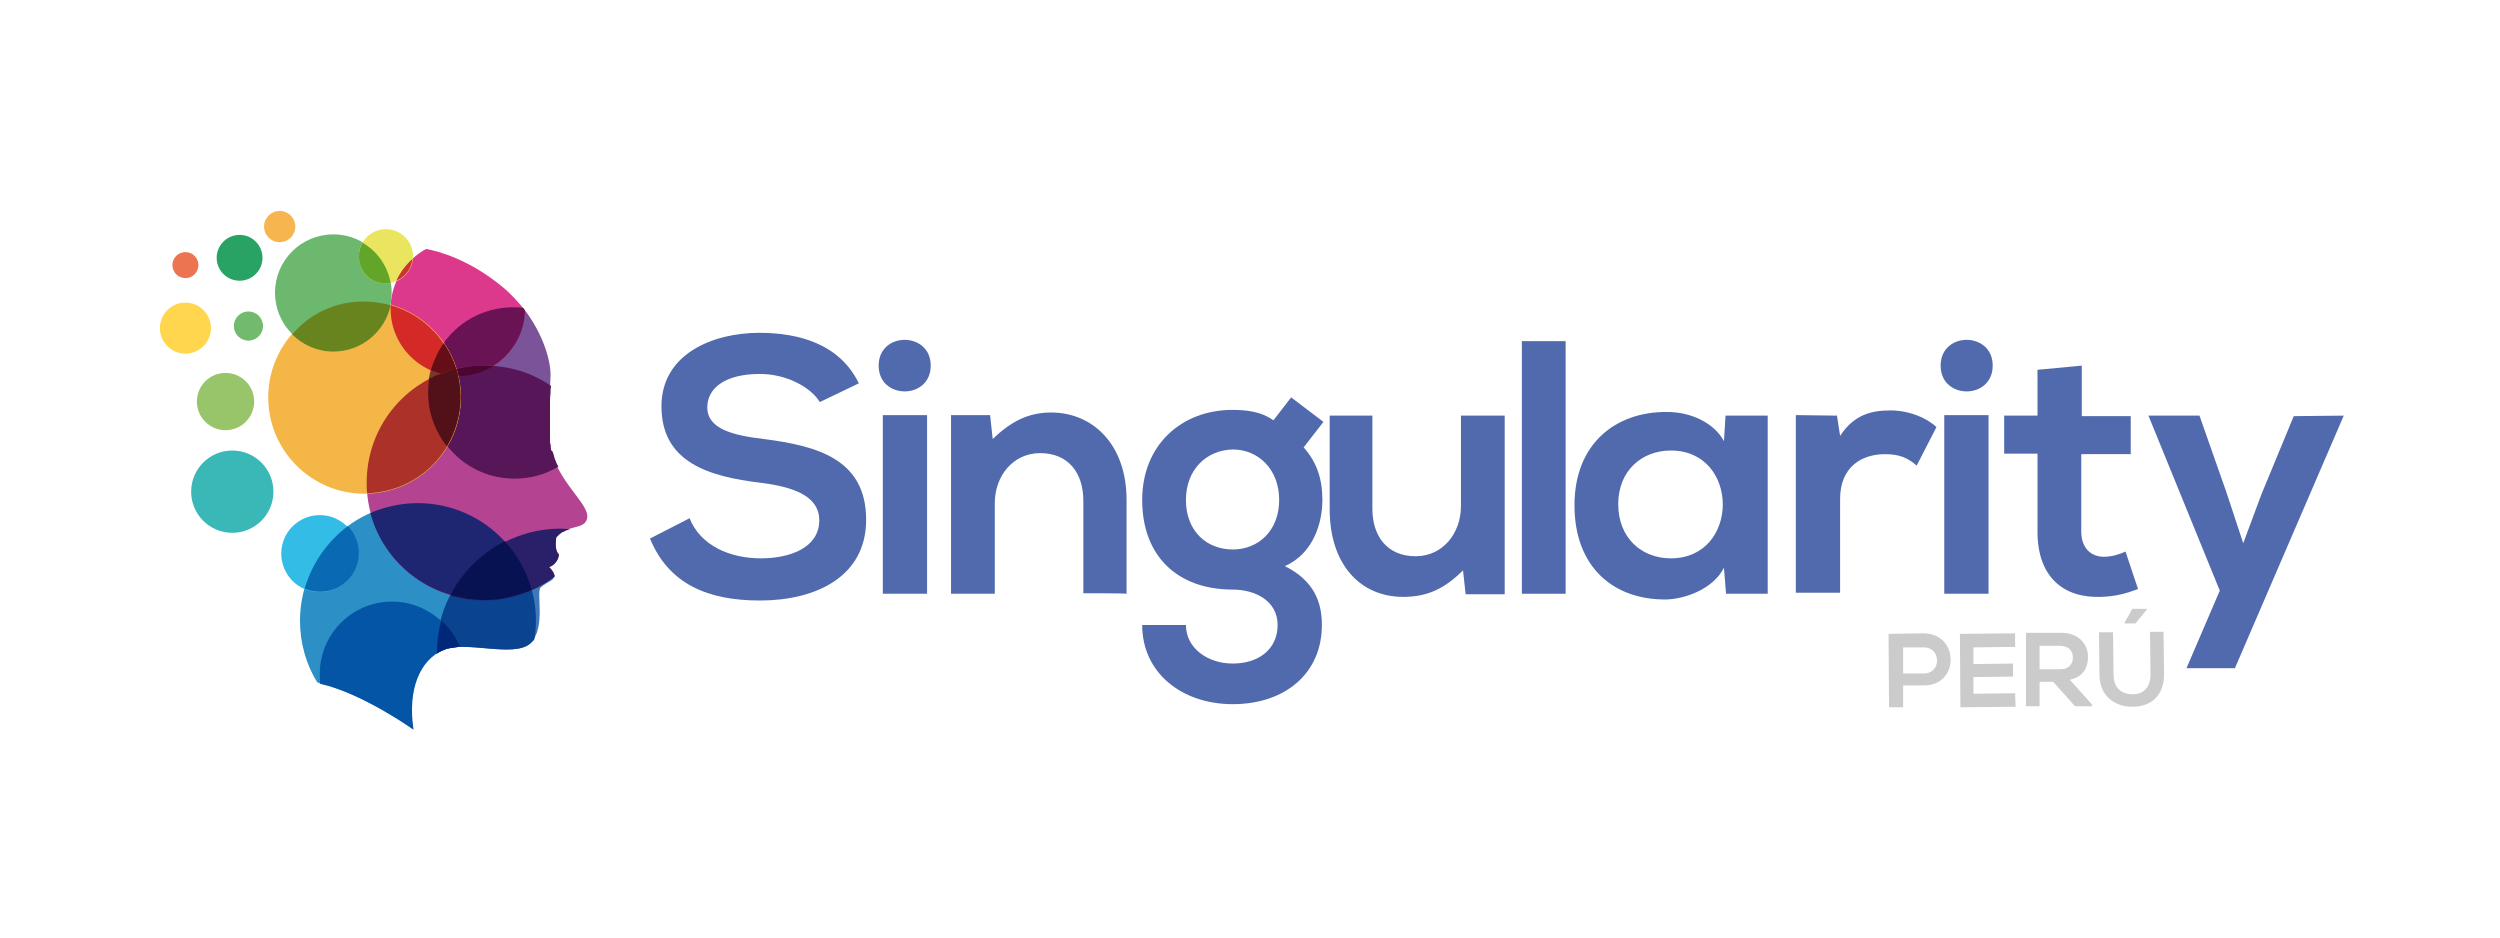 <?xml version="1.0" encoding="utf-8"?>
<!-- Generator: Adobe Illustrator 25.4.1, SVG Export Plug-In . SVG Version: 6.00 Build 0)  -->
<svg version="1.1" id="Capa_1" xmlns="http://www.w3.org/2000/svg" xmlns:xlink="http://www.w3.org/1999/xlink" x="0px" y="0px"
	 viewBox="0 0 480 180" style="enable-background:new 0 0 480 180;" xml:space="preserve">
<style type="text/css">
	.st0{fill:#2C8FC6;}
	.st1{fill:#506AAD;}
	.st2{fill:#CCCBCB;}
	.st3{fill:#3C78BA;}
	.st4{fill:#0A4390;}
	.st5{fill:#7A5399;}
	.st6{fill:#DD398C;}
	.st7{fill:#6A1354;}
	.st8{fill:#B44491;}
	.st9{fill:#1F2671;}
	.st10{fill:#2A206A;}
	.st11{fill:#071252;}
	.st12{fill:#561657;}
	.st13{fill:#4B0530;}
	.st14{fill:#F4B747;}
	.st15{fill:#753C2B;}
	.st16{fill:#D32927;}
	.st17{fill:#650E17;}
	.st18{fill:#AC3128;}
	.st19{fill:#521018;}
	.st20{fill:#6CB86E;}
	.st21{fill:#67841F;}
	.st22{fill:#EAE55F;}
	.st23{fill:#CB3334;}
	.st24{fill:#63A529;}
	.st25{fill:#33BCE5;}
	.st26{fill:#0969B2;}
	.st27{fill:#3AB7B7;}
	.st28{fill:#98C569;}
	.st29{fill:#28A363;}
	.st30{fill:#72BA6D;}
	.st31{fill:#FFD64E;}
	.st32{fill:#ED7451;}
	.st33{fill:#F6B54E;}
	.st34{fill:#0455A5;}
	.st35{fill:#012878;}
</style>
<g id="Capa_1_00000018939967702853698690000011763427441300346039_">
	<path class="st0" d="M61.8,131.3L61.8,131.3L61.8,131.3z"/>
	<g>
		<g>
			<path class="st1" d="M157.4,77.2c-1.6-2.7-6.2-5.4-11.5-5.4c-6.8,0-10.1,2.8-10.1,6.4c0,4.2,5,5.4,10.9,6.1
				c10.1,1.3,19.6,3.8,19.6,15.5c0,10.9-9.6,15.5-20.4,15.5c-9.9,0-17.5-3.1-21.1-11.9l7.6-3.9c2.1,5.3,7.8,7.7,13.7,7.7
				c5.7,0,11.2-2.1,11.2-7.3c0-4.6-4.8-6.4-11.2-7.2c-10-1.2-19.1-3.9-19.1-14.7c0-10,9.8-14.1,18.8-14.1c7.5,0,15.4,2.1,19.1,9.7
				L157.4,77.2z"/>
			<path class="st1" d="M178.7,70.2c0,6.6-10,6.6-10,0S178.7,63.6,178.7,70.2z M169.5,79.7V114h8.5V79.7H169.5z"/>
			<path class="st1" d="M208,113.9V96.1c0-5.2-2.8-9.1-8.3-9.1c-5.2,0-8.7,4.4-8.7,9.6V114h-8.4V79.7h7.5l0.5,4.6
				c3.5-3.4,6.9-5.1,11.2-5.1c8,0,14.5,6.1,14.5,16.8v18C216.3,113.9,208,113.9,208,113.9z"/>
			<path class="st1" d="M247.9,76.3l6.2,4.7l-3.8,4.9c2.7,3,3.6,6.4,3.6,10.1c0,4.2-1.6,10.2-7.2,12.7c5.6,2.8,7.1,6.9,7.1,11.3
				c0,9.4-7.2,15.2-17.1,15.2c-9.9,0-17.4-6.1-17.4-15.2h8.4c0,4.4,4.1,7.4,9,7.4s8.6-2.7,8.6-7.4s-4.4-6.8-8.6-6.8
				c-10.7,0-17.4-6.5-17.4-17.2s7.7-17.3,17.3-17.3c2.7,0,5.5,0.3,7.9,2L247.9,76.3z M227.7,96c0,6,4,9.5,9,9.5
				c4.9,0,8.9-3.6,8.9-9.5s-4-9.7-8.9-9.7C231.7,86.4,227.7,90.1,227.7,96z"/>
			<path class="st1" d="M263.5,79.8v17.9c0,5.2,2.8,9.1,8.3,9.1c5.2,0,8.7-4.4,8.7-9.6V79.8h8.4v34.3h-7.5l-0.5-4.6
				c-3.5,3.5-6.8,5.1-11.5,5.1c-8.2,0-14.1-6.2-14.1-16.8v-18H263.5L263.5,79.8z"/>
			<path class="st1" d="M300.6,65.5V114h-8.4V65.5H300.6z"/>
			<path class="st1" d="M331.3,79.8h8.1V114h-8l-0.4-5c-2,4-7.3,6-11.1,6.1c-10.1,0.1-17.6-6.2-17.6-18.1c0-11.8,7.9-18,17.8-17.9
				c4.6,0,9,2.1,10.9,5.6L331.3,79.8z M310.7,96.8c0,6.5,4.5,10.4,10.1,10.4c13.3,0,13.3-20.7,0-20.7
				C315.3,86.5,310.7,90.3,310.7,96.8z"/>
			<path class="st1" d="M352.7,79.8l0.6,3.9c2.7-4.2,6.2-4.9,9.7-4.9s6.9,1.4,8.8,3.2l-3.8,7.4c-1.7-1.5-3.3-2.2-6.1-2.2
				c-4.4,0-8.6,2.4-8.6,8.6v18h-8.5V79.7L352.7,79.8L352.7,79.8z"/>
			<path class="st1" d="M382.6,70.2c0,6.6-10,6.6-10,0S382.6,63.6,382.6,70.2z M373.3,79.7V114h8.5V79.7H373.3z"/>
			<path class="st1" d="M399.7,70.2v9.7h9.4v7.3h-9.5V102c0,3.2,1.8,4.9,4.4,4.9c1.3,0,2.8-0.4,4.1-1l2.4,7.2
				c-2.4,0.9-4.4,1.4-7,1.5c-7.4,0.3-12.3-3.9-12.3-12.5v-15h-6.4v-7.3h6.4V71L399.7,70.2z"/>
			<path class="st1" d="M450,79.8l-20.9,48.5h-9.3l6.4-14.9l-13.7-33.6h9.8l5.2,14.8l3.2,9.7l3.5-9.4l6.2-15L450,79.8L450,79.8z"/>
		</g>
		<g>
			<path class="st2" d="M369.4,131.6h-4v4.2h-2.7l-0.1-14.1c2.2,0,4.4-0.1,6.7-0.1C376.2,121.6,376.3,131.6,369.4,131.6z
				 M365.4,129.3h4c3.4,0,3.3-5,0-5h-4V129.3z"/>
			<path class="st2" d="M387,135.7l-10.6,0.1c0-4.7-0.1-9.4-0.1-14.1l10.6-0.1v2.6l-8,0.1v3.2l7.6-0.1v2.5l-7.6,0.1v3.2l8-0.1
				L387,135.7z"/>
			<path class="st2" d="M401.6,135.6h-3.2l-4.2-4.7h-2.6v4.7H389v-14.1c2.2,0,4.4,0,6.8,0c3.3,0,5.1,2.2,5.1,4.6
				c0,2-0.9,3.9-3.5,4.4l4.3,4.8L401.6,135.6z M391.6,124v4.5h4c1.7,0,2.4-1.1,2.4-2.3c0-1.2-0.8-2.2-2.5-2.2H391.6z"/>
			<path class="st2" d="M415.4,121.3l0.1,8.1c0,4.2-2.5,6.3-6.1,6.3c-3.4,0-6.3-2.1-6.3-6.2l-0.1-8.1h2.7l0.1,8.1
				c0,2.6,1.5,3.8,3.7,3.8s3.4-1.5,3.4-3.9l-0.1-8.1L415.4,121.3L415.4,121.3z M412.3,116.9h-2.9l-1.5,2.7v0.1h2.1L412.3,116.9
				L412.3,116.9z"/>
		</g>
	</g>
</g>
<g>
	<path class="st3" d="M109.5,101.4c-0.6,0-1.2-0.1-1.9-0.1c-13.2,0-23.9,10.7-23.9,23.9c0,0.1,0,0.2,0,0.3c0.4-0.3,0.9-0.5,1.3-0.7
		c4.4-1.9,13.6,1.6,16.8-1.3c3.1-2.8,1.1-9.9,2-10.7c1.2-1.1,2.6-1.3,2.6-2.2c0-0.9-1.1-1.8-1.1-1.8c1.1-0.3,1.9-1.5,1.9-2.4
		c-0.8-0.8-0.6-2.3-0.5-3.3C107.7,102.2,108.6,101.7,109.5,101.4z"/>
	<path class="st0" d="M80.2,96.6c-12.5,0-22.6,10.1-22.6,22.6c0,4.3,1.2,8.4,3.3,11.8l0.5,0.2c8.1,1.8,17.9,8.8,17.9,8.8
		c-1.2-7.8,1.3-13.4,5.7-15.3c4.4-1.9,13.6,1.6,16.8-1.3c0.3-0.2,0.5-0.5,0.7-0.8c0.2-1.1,0.3-2.3,0.3-3.5
		C102.9,106.8,92.7,96.6,80.2,96.6z"/>
	<path class="st4" d="M102.5,122.9c0-0.1,0.1-0.1,0.1-0.2c0.2-1.1,0.3-2.3,0.3-3.5c0-5.9-2.3-11.3-6-15.3
		c-7.8,3.9-13.1,12-13.1,21.3c0,0.1,0,0.2,0,0.3c0.2-0.1,0.4-0.3,0.6-0.4c0.2-0.1,0.5-0.2,0.7-0.3c4.4-1.9,13.6,1.6,16.8-1.3
		c0.2-0.2,0.3-0.3,0.5-0.5C102.4,123,102.4,123,102.5,122.9z"/>
	<path class="st5" d="M105.7,72.2c0.1-2.7-1.3-8-5.2-13C99.8,59,99.2,59,98.5,59c-9.1,0-16.4,7.3-16.4,16.4s7.3,16.4,16.4,16.4
		c3.1,0,5.9-0.8,8.4-2.3c-0.4-0.7-0.7-1.5-0.9-2.3C105,84.1,105.6,75.5,105.7,72.2z"/>
	<path class="st6" d="M100.8,59.6c-1.2-1.5-2.6-3.1-4.3-4.5c-6.4-5.3-12.4-6.9-14.7-7.3C77.8,50,75,54.3,75,59.2
		c0,7.1,5.8,12.9,12.9,12.9C94.9,72.2,100.6,66.6,100.8,59.6z"/>
	<path class="st7" d="M100.5,59.2c0,0-0.1-0.1-0.1-0.1C99.8,59,99.2,59,98.5,59c-7.6,0-13.9,5.1-15.8,12.1c1.6,0.7,3.3,1.1,5.2,1.1
		c7,0,12.7-5.6,12.9-12.5C100.7,59.5,100.6,59.4,100.5,59.2z"/>
	<path class="st8" d="M112.6,99.9c1.2-2.6-4.5-6.2-6.6-12.7c-0.8-2.6-0.6-9.1-0.4-13.1c-3.6-2.5-8-3.9-12.7-3.9
		c-12.4,0-22.5,10.1-22.5,22.5s10.1,22.5,22.5,22.5c5.1,0,9.8-1.7,13.6-4.6c-0.1-0.9-1.1-1.8-1.1-1.8c1.1-0.3,1.9-1.5,1.9-2.4
		c-0.8-0.8-0.6-2.3-0.5-3.3C109,100.7,111.8,101.7,112.6,99.9z"/>
	<path class="st9" d="M102,113.2c-2.6-9.6-11.4-16.6-21.8-16.6c-3.2,0-6.3,0.7-9.1,1.9c2.6,9.6,11.3,16.6,21.7,16.6
		C96.1,115.2,99.2,114.5,102,113.2z"/>
	<path class="st10" d="M106.8,103.2c0.2-0.2,0.4-0.4,0.6-0.6c0,0,0.1-0.1,0.1-0.1c0.2-0.2,0.4-0.3,0.6-0.4c0,0,0,0,0.1,0
		c0.2-0.1,0.4-0.2,0.6-0.3c0,0,0,0,0.1,0c0.2-0.1,0.4-0.2,0.7-0.2c0,0,0,0,0,0c-0.6,0-1.2-0.1-1.9-0.1c-9.2,0-17.2,5.2-21.2,12.9
		c2,0.6,4.2,0.9,6.4,0.9c5.1,0,9.8-1.7,13.6-4.6c-0.1-0.9-1.1-1.8-1.1-1.8c1.1-0.3,1.9-1.5,1.9-2.4
		C106.5,105.7,106.7,104.1,106.8,103.2z"/>
	<path class="st11" d="M95,115.1c0.5,0,1.1-0.1,1.6-0.2c0.1,0,0.2,0,0.4-0.1c0.4-0.1,0.8-0.2,1.2-0.3c0.2,0,0.4-0.1,0.5-0.1
		c0.5-0.1,0.9-0.3,1.3-0.4c0.2-0.1,0.4-0.1,0.6-0.2c0.3-0.1,0.6-0.2,0.9-0.3c0.2-0.1,0.4-0.2,0.6-0.3c-1-3.5-2.8-6.7-5.2-9.3
		c-4.4,2.3-8.1,5.9-10.4,10.3c0.1,0,0.2,0.1,0.3,0.1c0.3,0.1,0.6,0.2,0.9,0.2c0.3,0.1,0.6,0.1,0.9,0.2c0.3,0.1,0.5,0.1,0.8,0.2
		c0.3,0.1,0.7,0.1,1.1,0.1c0.2,0,0.5,0.1,0.7,0.1c0.6,0,1.2,0.1,1.8,0.1c0.6,0,1.1,0,1.7-0.1C94.7,115.1,94.8,115.1,95,115.1z"/>
	<path class="st12" d="M105.8,86.4c0-0.2-0.1-0.3-0.1-0.5c0-0.1,0-0.2,0-0.3c0-0.2,0-0.3-0.1-0.5c0-0.1,0-0.2,0-0.3
		c0-0.2,0-0.4,0-0.6c0-0.1,0-0.2,0-0.3c0-0.3,0-0.6,0-0.8c0,0,0-0.1,0-0.1c0-0.3,0-0.7,0-1c0,0,0-0.1,0-0.1c0-0.3,0-0.6,0-0.9
		c0-0.1,0-0.2,0-0.3c0-0.3,0-0.5,0-0.8c0-0.1,0-0.2,0-0.3c0-0.3,0-0.5,0-0.8c0-0.1,0-0.2,0-0.2c0-0.3,0-0.6,0-0.9c0,0,0-0.1,0-0.1
		c0-0.7,0-1.4,0.1-2.1c0,0,0,0,0,0c0-0.5,0-0.9,0.1-1.4c-3.6-2.5-8-3.9-12.7-3.9c-3.8,0-7.4,0.9-10.5,2.6c-0.1,0.9-0.2,1.8-0.2,2.7
		c0,9.1,7.3,16.4,16.4,16.4c3.1,0,5.9-0.8,8.4-2.3c0,0,0,0,0,0c-0.1-0.3-0.3-0.5-0.4-0.8c0-0.1-0.1-0.2-0.1-0.3
		c-0.2-0.4-0.3-0.8-0.4-1.2c-0.1-0.2-0.1-0.4-0.2-0.6C105.8,86.5,105.8,86.4,105.8,86.4z"/>
	<path class="st13" d="M87.9,72.2c2.5,0,4.8-0.7,6.8-1.9c-0.6,0-1.2-0.1-1.8-0.1c-2.9,0-5.7,0.6-8.3,1.6
		C85.7,72,86.8,72.2,87.9,72.2z"/>
	<circle class="st14" cx="70" cy="76.3" r="18.5"/>
	<path class="st15" d="M82.1,75.4c0,3.9,1.4,7.5,3.7,10.3c1.6-2.8,2.6-6,2.6-9.4c0-3.9-1.2-7.4-3.2-10.4
		C83.3,68.6,82.1,71.8,82.1,75.4z"/>
	<path class="st16" d="M87.9,72.2c-1.5-6.6-6.5-11.8-12.9-13.6c0,0.2,0,0.5,0,0.7C75,66.4,80.8,72.2,87.9,72.2
		C87.9,72.2,87.9,72.2,87.9,72.2z"/>
	<path class="st17" d="M85.2,65.9c-1.1,1.5-1.9,3.3-2.5,5.2c0.8,0.3,1.6,0.6,2.4,0.8c0,0,0,0,0.1,0c0.4,0.1,0.8,0.1,1.2,0.2
		c0.1,0,0.1,0,0.2,0c0.4,0,0.9,0.1,1.4,0.1c0,0,0,0,0,0C87.4,69.9,86.5,67.8,85.2,65.9z"/>
	<path class="st18" d="M70.4,92.7c0,0.7,0,1.4,0.1,2c10-0.3,17.9-8.4,17.9-18.4c0-1.9-0.3-3.8-0.8-5.5C77.7,73.2,70.4,82,70.4,92.7z
		"/>
	<path class="st19" d="M88.4,76.3c0-1.9-0.3-3.8-0.8-5.5c0,0,0,0,0,0c-0.6,0.1-1.1,0.3-1.7,0.5c-0.1,0-0.2,0.1-0.3,0.1
		c-0.5,0.2-0.9,0.3-1.3,0.5C84.1,71.9,84,72,83.9,72c-0.5,0.2-1,0.5-1.5,0.7c-0.1,0.9-0.2,1.7-0.2,2.7c0,3.9,1.4,7.5,3.6,10.3
		C87.4,82.9,88.4,79.7,88.4,76.3z"/>
	<circle class="st20" cx="64" cy="56.2" r="11.2"/>
	<path class="st21" d="M56.1,64.2c2,2,4.8,3.3,7.9,3.3c5.4,0,9.9-3.8,11-8.9c-1.6-0.4-3.2-0.7-5-0.7C64.4,57.8,59.4,60.3,56.1,64.2z
		"/>
	<circle class="st22" cx="74.1" cy="49.2" r="5.2"/>
	<path class="st23" d="M79.2,49.7c-1.3,1.2-2.4,2.6-3.1,4.2C77.8,53.2,79,51.6,79.2,49.7z"/>
	<path class="st24" d="M75,54.3c-0.6-3.3-2.6-6.1-5.4-7.7c-0.4,0.8-0.7,1.7-0.7,2.6c0,2.9,2.3,5.2,5.2,5.2
		C74.4,54.4,74.7,54.3,75,54.3z"/>
	<circle class="st25" cx="61.4" cy="106.3" r="7.4"/>
	<path class="st26" d="M58.5,113c0.9,0.4,1.9,0.6,3,0.6c4.1,0,7.4-3.3,7.4-7.4c0-2-0.8-3.8-2.1-5.2C62.8,104,59.9,108.2,58.5,113z"
		/>
	<circle class="st27" cx="44.6" cy="94.4" r="7.9"/>
	<circle class="st28" cx="43.3" cy="77.1" r="5.5"/>
	<circle class="st29" cx="46" cy="49.5" r="4.4"/>
	<circle class="st30" cx="47.7" cy="62.6" r="2.8"/>
	<circle class="st31" cx="35.6" cy="63" r="4.9"/>
	<circle class="st32" cx="35.6" cy="50.9" r="2.5"/>
	<circle class="st33" cx="53.7" cy="43.5" r="3"/>
	<path class="st34" d="M75.3,115.5c-7.7,0-13.9,6.2-13.9,13.9c0,0.6,0,1.3,0.1,1.9c8.1,1.8,17.9,8.8,17.9,8.8
		c-1.2-7.8,1.3-13.4,5.7-15.3c0.9-0.4,1.9-0.5,3.1-0.6C86.1,119.2,81.1,115.5,75.3,115.5z"/>
	<path class="st35" d="M86.2,124.5c0.2,0,0.4-0.1,0.6-0.1c0.1,0,0.2,0,0.4-0.1c0.2,0,0.4,0,0.6-0.1c0.1,0,0.3,0,0.4,0c0,0,0,0,0.1,0
		c-0.8-2-2-3.7-3.6-5.1c-0.5,2-0.8,4-0.8,6.1c0,0.1,0,0.2,0,0.3c0.4-0.3,0.9-0.5,1.3-0.7c0.3-0.1,0.5-0.2,0.8-0.3
		C86,124.6,86.1,124.5,86.2,124.5z"/>
</g>
</svg>
